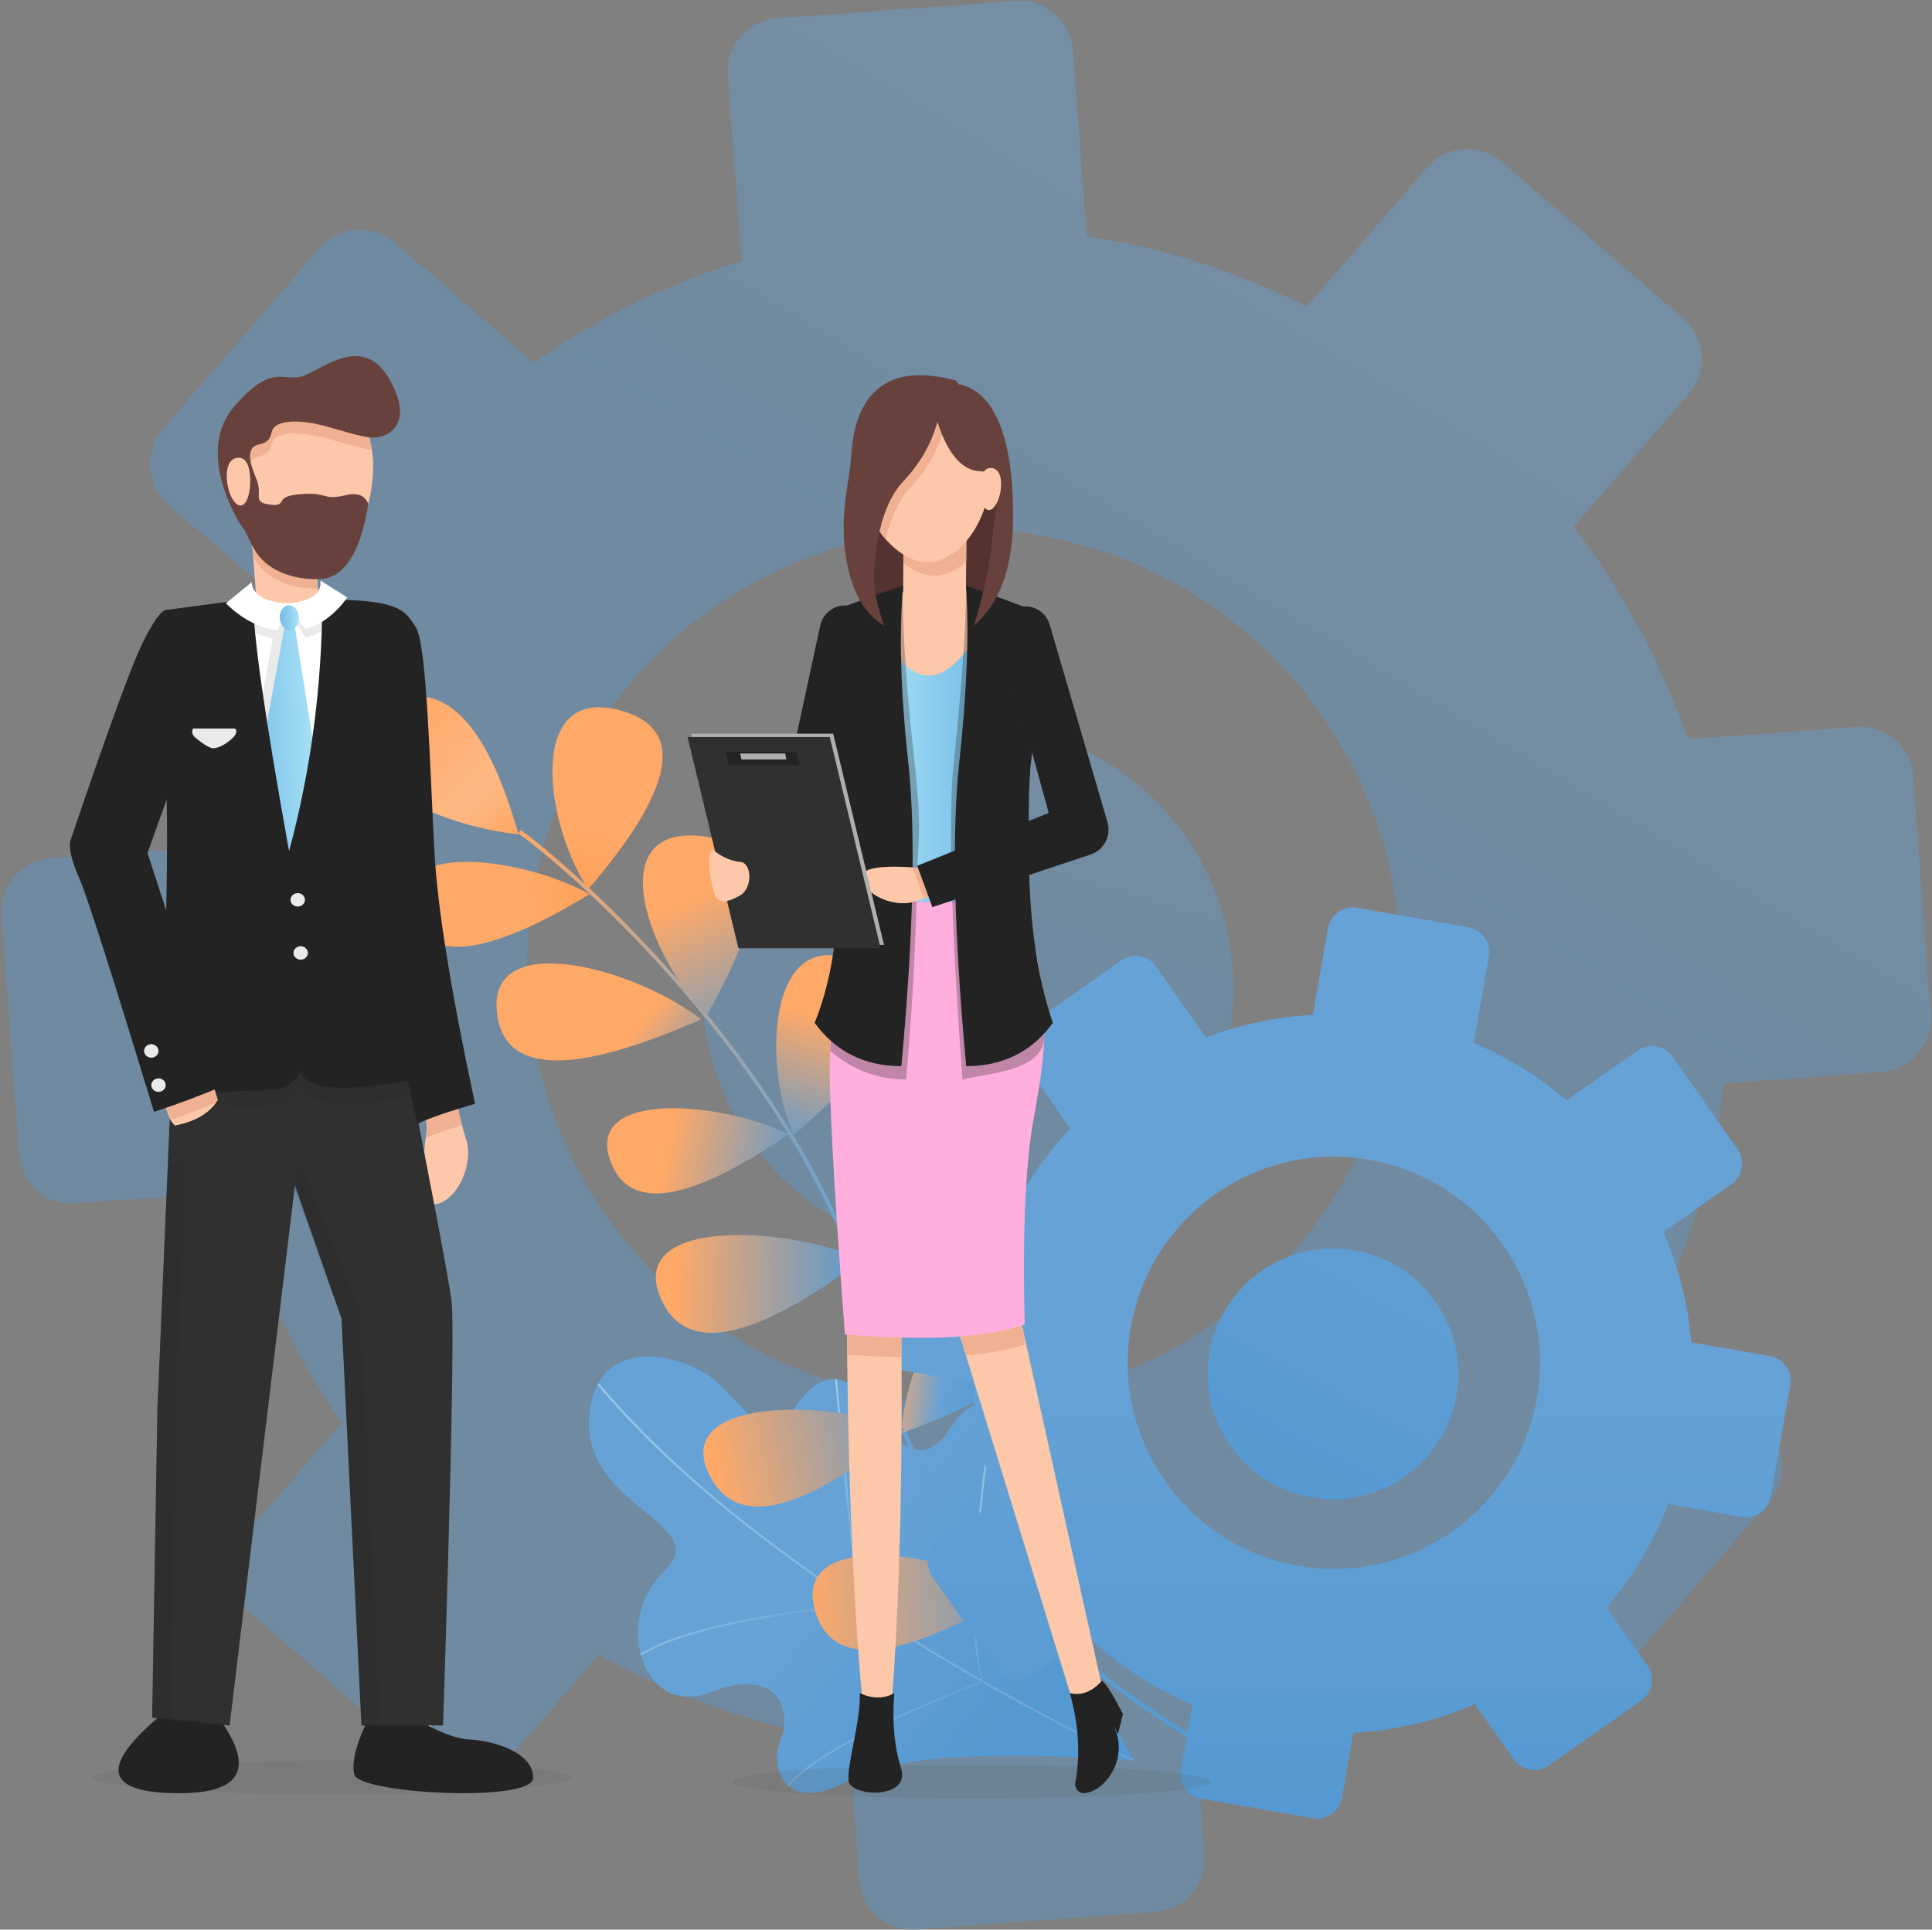<svg version="1.2" baseProfile="tiny-ps" xmlns="http://www.w3.org/2000/svg" viewBox="0 0 1028 1027" width="1028" height="1027">
	<rect x="0" y="0" width="1028" height="1027" fill="#808080" stroke="none"/>
	<title>Слой 1</title>
	<defs>
		<linearGradient id="grd1" gradientUnits="userSpaceOnUse"  x1="151.789" y1="113.637" x2="390.461" y2="-281.307">
			<stop offset="0" stop-color="#5599d2"  />
			<stop offset="0.51" stop-color="#66a2d6"  />
			<stop offset="1" stop-color="#66a2d6"  />
		</linearGradient>
		<linearGradient id="grd2" gradientUnits="userSpaceOnUse"  x1="371.69" y1="460.779" x2="441.091" y2="225.589">
			<stop offset="0" stop-color="#5599d2"  />
			<stop offset="0.51" stop-color="#66a2d6"  />
			<stop offset="1" stop-color="#66a2d6"  />
		</linearGradient>
		<linearGradient id="grd3" gradientUnits="userSpaceOnUse"  x1="619.257" y1="813.568" x2="413.193" y2="655.3">
			<stop offset="0" stop-color="#5599d2"  />
			<stop offset="0.51" stop-color="#66a2d6"  />
			<stop offset="1" stop-color="#66a2d6"  />
		</linearGradient>
		<linearGradient id="grd4" gradientUnits="userSpaceOnUse"  x1="605.237" y1="935.331" x2="369.848" y2="687.42">
			<stop offset="0" stop-color="#66a2d6"  />
			<stop offset="1" stop-color="#9dc9e9"  />
		</linearGradient>
		<linearGradient id="grd5" gradientUnits="userSpaceOnUse"  x1="512.541" y1="801.901" x2="446.317" y2="732.153">
			<stop offset="0" stop-color="#66a2d6"  />
			<stop offset="1" stop-color="#9dc9e9"  />
		</linearGradient>
		<linearGradient id="grd6" gradientUnits="userSpaceOnUse"  x1="601.379" y1="821.223" x2="530.337" y2="746.402">
			<stop offset="0" stop-color="#66a2d6"  />
			<stop offset="1" stop-color="#9dc9e9"  />
		</linearGradient>
		<linearGradient id="grd7" gradientUnits="userSpaceOnUse"  x1="597.566" y1="410.824" x2="275.493" y2="439.862">
			<stop offset="0" stop-color="#5599d2"  />
			<stop offset="0.51" stop-color="#66a2d6"  />
			<stop offset="1" stop-color="#ffa968"  />
		</linearGradient>
		<linearGradient id="grd8" gradientUnits="userSpaceOnUse"  x1="566.086" y1="757.002" x2="531.333" y2="755.805">
			<stop offset="0" stop-color="#5599d2"  />
			<stop offset="0.51" stop-color="#66a2d6"  />
			<stop offset="1" stop-color="#ffa968"  />
		</linearGradient>
		<linearGradient id="grd9" gradientUnits="userSpaceOnUse"  x1="540.097" y1="682.124" x2="479.881" y2="674.195">
			<stop offset="0" stop-color="#5599d2"  />
			<stop offset="0.51" stop-color="#66a2d6"  />
			<stop offset="1" stop-color="#ffa968"  />
		</linearGradient>
		<linearGradient id="grd10" gradientUnits="userSpaceOnUse"  x1="477.158" y1="691.17" x2="542.883" y2="631.947">
			<stop offset="0" stop-color="#5599d2"  />
			<stop offset="1" stop-color="#ffa968"  />
		</linearGradient>
		<linearGradient id="grd11" gradientUnits="userSpaceOnUse"  x1="453.878" y1="627.279" x2="476.035" y2="553.189">
			<stop offset="0" stop-color="#5599d2"  />
			<stop offset="1" stop-color="#ffa968"  />
		</linearGradient>
		<linearGradient id="grd12" gradientUnits="userSpaceOnUse"  x1="437.35" y1="555.854" x2="396.359" y2="466.115">
			<stop offset="0" stop-color="#5599d2"  />
			<stop offset="1" stop-color="#ffa968"  />
		</linearGradient>
		<linearGradient id="grd13" gradientUnits="userSpaceOnUse"  x1="314.123" y1="426.002" x2="239.252" y2="353.124">
			<stop offset="0" stop-color="#fc9d4f"  />
			<stop offset="0.423" stop-color="#ffb883"  />
			<stop offset="1" stop-color="#ffa968"  />
		</linearGradient>
		<linearGradient id="grd14" gradientUnits="userSpaceOnUse"  x1="345.012" y1="495.419" x2="357.299" y2="380.974">
			<stop offset="0" stop-color="#fc9d4f"  />
			<stop offset="0.423" stop-color="#ffa968"  />
			<stop offset="1" stop-color="#ffa968"  />
		</linearGradient>
		<linearGradient id="grd15" gradientUnits="userSpaceOnUse"  x1="561.182" y1="874.533" x2="431.378" y2="881.325">
			<stop offset="0" stop-color="#5599d2"  />
			<stop offset="1" stop-color="#ffa968"  />
		</linearGradient>
		<linearGradient id="grd16" gradientUnits="userSpaceOnUse"  x1="507.994" y1="784.611" x2="386.549" y2="810.369">
			<stop offset="0" stop-color="#5599d2"  />
			<stop offset="1" stop-color="#ffa968"  />
		</linearGradient>
		<linearGradient id="grd17" gradientUnits="userSpaceOnUse"  x1="459.069" y1="657.987" x2="359.818" y2="655.928">
			<stop offset="0" stop-color="#5599d2"  />
			<stop offset="1" stop-color="#ffa968"  />
		</linearGradient>
		<linearGradient id="grd18" gradientUnits="userSpaceOnUse"  x1="433.74" y1="600.553" x2="360.332" y2="586.365">
			<stop offset="0" stop-color="#5599d2"  />
			<stop offset="1" stop-color="#ffa968"  />
		</linearGradient>
		<linearGradient id="grd19" gradientUnits="userSpaceOnUse"  x1="399.873" y1="558.074" x2="358.342" y2="524.18">
			<stop offset="0" stop-color="#5599d2"  />
			<stop offset="1" stop-color="#ffa968"  />
		</linearGradient>
		<linearGradient id="grd20" gradientUnits="userSpaceOnUse"  x1="332.753" y1="500.113" x2="216.607" y2="507.188">
			<stop offset="0" stop-color="#fc9d4f"  />
			<stop offset="0.423" stop-color="#ffa968"  />
			<stop offset="1" stop-color="#ffa968"  />
		</linearGradient>
		<linearGradient id="grd21" gradientUnits="userSpaceOnUse"  x1="710.308" y1="967.86" x2="710.308" y2="482.923">
			<stop offset="0" stop-color="#5599d2"  />
			<stop offset="0.51" stop-color="#66a2d6"  />
			<stop offset="1" stop-color="#66a2d6"  />
		</linearGradient>
		<linearGradient id="grd22" gradientUnits="userSpaceOnUse"  x1="610.834" y1="763.959" x2="831.788" y2="352.932">
			<stop offset="0" stop-color="#5599d2"  />
			<stop offset="0.51" stop-color="#66a2d6"  />
			<stop offset="1" stop-color="#66a2d6"  />
		</linearGradient>
		<linearGradient id="grd23" gradientUnits="userSpaceOnUse"  x1="463.065" y1="323.739" x2="524.55" y2="323.739">
			<stop offset="0.01" stop-color="#a8e2f7"  />
			<stop offset="1" stop-color="#75bce5"  />
		</linearGradient>
		<linearGradient id="grd24" gradientUnits="userSpaceOnUse"  x1="165.987" y1="326.108" x2="124.599" y2="328.234">
			<stop offset="0.01" stop-color="#a8e2f7"  />
			<stop offset="1" stop-color="#75bce5"  />
		</linearGradient>
		<linearGradient id="grd25" gradientUnits="userSpaceOnUse"  x1="158.451" y1="320.032" x2="148.644" y2="320.536">
			<stop offset="0.01" stop-color="#a8e2f7"  />
			<stop offset="1" stop-color="#75bce5"  />
		</linearGradient>
	</defs>
	<style>
		tspan { white-space:pre }
		.shp0 { fill: url(#grd1) } 
		.shp1 { fill: url(#grd2) } 
		.shp2 { fill: url(#grd3) } 
		.shp3 { fill: url(#grd4) } 
		.shp4 { fill: url(#grd5) } 
		.shp5 { fill: url(#grd6) } 
		.shp6 { fill: url(#grd7) } 
		.shp7 { fill: url(#grd8) } 
		.shp8 { fill: url(#grd9) } 
		.shp9 { fill: url(#grd10) } 
		.shp10 { fill: url(#grd11) } 
		.shp11 { fill: url(#grd12) } 
		.shp12 { fill: url(#grd13) } 
		.shp13 { fill: url(#grd14) } 
		.shp14 { fill: url(#grd15) } 
		.shp15 { fill: url(#grd16) } 
		.shp16 { fill: url(#grd17) } 
		.shp17 { fill: url(#grd18) } 
		.shp18 { fill: url(#grd19) } 
		.shp19 { fill: url(#grd20) } 
		.shp20 { fill: url(#grd21) } 
		.shp21 { fill: url(#grd22) } 
		.shp22 { fill: #606060 } 
		.shp23 { fill: #54322f } 
		.shp24 { fill: #fdc8a9 } 
		.shp25 { fill: #efb192 } 
		.shp26 { fill: url(#grd23) } 
		.shp27 { fill: #ffaede } 
		.shp28 { opacity: 0.29;mix-blend-mode: multiply;fill: #232323 } 
		.shp29 { fill: #232323 } 
		.shp30 { fill: #afafaf } 
		.shp31 { fill: #303030 } 
		.shp32 { fill: #68413c } 
		.shp33 { fill: #ffffff } 
		.shp34 { fill: #eaeaea } 
		.shp35 { fill: url(#grd24) } 
		.shp36 { opacity: 0.149;mix-blend-mode: multiply;fill: #232323 } 
		.shp37 { fill: url(#grd25) } 
	</style>
	<g id="Слой 1">
		<g id="&lt;Group&gt;">
			<g id="&lt;Group&gt;" style="opacity: 0.4">
				<path id="&lt;Compound Path&gt;" fill-rule="evenodd" class="shp0" d="M1018 413.13L1027.25 540.2C1028.39 555.83 1016.64 569.43 1001.01 570.56L917.23 576.66C911.5 622.63 898 666.41 878 706.55L938.58 758.91C950.44 769.16 951.74 787.08 941.49 798.93L858.18 895.33C847.93 907.18 830.01 908.49 818.16 898.24L760.67 848.55C723.58 876.87 681.37 899.01 635.45 913.26L640.83 987.28C641.97 1002.91 630.22 1016.5 614.59 1017.64L487.52 1026.88C471.89 1028.02 458.29 1016.27 457.16 1000.64L451.77 926.62C404.27 919.17 359.29 903.38 318.49 880.73L268.81 938.21C258.56 950.07 240.64 951.38 228.79 941.13L132.39 857.81C120.54 847.57 119.23 829.65 129.48 817.79L181.84 757.21C156.25 720.39 136.55 679.02 124.23 634.37L40.44 640.46C24.81 641.6 11.22 629.85 10.08 614.22L0.84 487.15C-0.3 471.52 11.45 457.93 27.08 456.79L116.65 450.27C124.78 407.43 139.7 366.81 160.32 329.66L89.51 268.44C77.65 258.2 76.34 240.28 86.59 228.42L169.91 132.03C180.15 120.17 198.07 118.87 209.93 129.11L283.85 193C317.28 169.76 354.46 151.37 394.45 138.96L387.26 40.08C386.12 24.45 397.87 10.85 413.5 9.72L540.57 0.47C556.2 -0.67 569.79 11.08 570.93 26.71L578.13 125.59C619.49 132.08 658.94 144.9 695.39 163.06L759.28 89.14C769.52 77.28 787.44 75.98 799.3 86.23L895.69 169.54C907.55 179.79 908.85 197.71 898.61 209.56L837.39 280.38C863.18 314.16 883.83 352.19 898.07 393.41L987.64 386.89C1003.27 385.75 1016.87 397.5 1018 413.13ZM744.52 496.9C735.2 368.93 623.91 272.74 495.94 282.05C367.97 291.37 271.78 402.66 281.09 530.63C290.4 658.6 401.69 754.79 529.66 745.48C657.64 736.17 753.83 624.88 744.52 496.9Z" />
				<path id="&lt;Path&gt;" class="shp1" d="M504.69 385.18C426.86 390.84 368.35 458.53 374.02 536.36C379.68 614.2 447.37 672.71 525.2 667.04C603.04 661.38 661.55 593.69 655.88 515.85C650.22 438.02 582.53 379.51 504.69 385.18Z" />
			</g>
			<g id="&lt;Group&gt;">
				<path id="&lt;Path&gt;" class="shp2" d="M567.76 871.45C564.32 865.11 561.65 858.18 559.8 850.79C556.23 836.52 550.36 811.3 547.35 788.54C542.85 754.42 524.83 730.74 505.89 759.86C486.94 788.98 471.1 757.49 462.01 745.57C452.93 733.65 438.69 726.18 424.21 747.51C409.74 768.83 397.95 752.16 382.65 736.66C367.34 721.17 316.48 707.07 313.5 754.81C310.51 802.55 380.4 810.9 353.24 836.38C326.07 861.86 341.67 914.71 377.91 900.65C414.14 886.59 421.71 910.18 415.3 926.2C408.89 942.21 418.97 966.16 451.96 947.38C473.95 934.86 524.4 931.36 603.3 936.9L567.76 871.45Z" />
				<g id="&lt;Group&gt;">
					<path id="&lt;Path&gt;" class="shp3" d="M603.09 937.37C601.19 936.51 412.02 849.94 317.82 736.82L318.62 736.16C412.67 849.09 601.62 935.56 603.52 936.42L603.09 937.37Z" />
				</g>
				<g id="&lt;Group&gt;">
					<path id="&lt;Path&gt;" class="shp4" d="M341.26 881.11L340.7 880.23C370.08 861.44 448.56 854.36 455.79 853.75L444.27 734.1L445.31 734L456.93 854.7L456.4 854.74C455.56 854.81 371.7 861.65 341.26 881.11Z" />
				</g>
				<g id="&lt;Group&gt;">
					<path id="&lt;Path&gt;" class="shp5" d="M419.77 950.64L418.97 949.97C438.59 926.54 515.43 897.17 522.1 894.65C510.33 854.45 528.25 749.27 528.44 748.21L529.46 748.39C529.28 749.45 511.26 855.21 523.23 894.82L523.38 895.29L522.92 895.46C522.09 895.76 440.01 926.47 419.77 950.64Z" />
				</g>
			</g>
			<g id="&lt;Group&gt;">
				<g id="&lt;Group&gt;">
					<path id="&lt;Path&gt;" class="shp6" d="M643.27 931C642.89 930.8 605.16 910.92 564.84 875.25C527.6 842.29 480.46 788.73 467.38 720.71C442.42 590.97 317.58 474.18 275.82 443.5L277.13 441.72C295.29 455.07 337.03 491.26 378.25 542.27C412.41 584.55 455.97 649.75 469.54 720.3C482.51 787.7 529.32 840.87 566.3 873.59C606.42 909.09 643.92 928.85 644.29 929.05L643.27 931Z" />
				</g>
				<path id="&lt;Path&gt;" class="shp7" d="M537.54 847.13C601.67 812.74 620.33 785.36 593.5 765C554.96 735.75 531.98 806.76 537.54 847.13Z" />
				<path id="&lt;Path&gt;" class="shp8" d="M479.66 762.81C548.65 737.4 571.8 712.73 549.13 688.79C516.53 654.38 481.39 721.87 479.66 762.81Z" />
				<path id="&lt;Path&gt;" class="shp9" d="M451.99 675.1C521.14 646.5 543.51 620.48 519.12 597.04C484.05 563.34 451.64 633.39 451.99 675.1Z" />
				<path id="&lt;Path&gt;" class="shp10" d="M422.2 604.25C476.95 556.83 488.07 526.02 455.55 511.83C408.82 491.44 405.45 565.9 422.2 604.25Z" />
				<path id="&lt;Path&gt;" class="shp11" d="M376.08 540.34C410.23 480.17 409.02 448.35 372.44 444.9C319.87 439.94 345.29 509.84 376.08 540.34Z" />
				<path id="&lt;Path&gt;" class="shp12" d="M275.92 444.01C257.91 380.7 233.23 358.34 201.9 376.95C156.87 403.68 228.98 439.67 275.92 444.01Z" />
				<path id="&lt;Path&gt;" class="shp13" d="M312.98 473.25C359.23 419.36 364.94 387.64 330.11 378.1C280.04 364.38 289.64 437.88 312.98 473.25Z" />
				<path id="&lt;Path&gt;" class="shp14" d="M540.26 847.5C478.08 884.69 442.58 888.01 433.75 857.46C421.05 813.56 502.17 825.56 540.26 847.5Z" />
				<path id="&lt;Path&gt;" class="shp15" d="M481.66 760.6C426.41 805.61 391.67 813.75 377.45 785.01C357.01 743.71 439.87 744.33 481.66 760.6Z" />
				<path id="&lt;Path&gt;" class="shp16" d="M458.88 670.32C400.36 714.09 364.61 721.02 351.63 691.1C332.97 648.1 417.21 652.04 458.88 670.32Z" />
				<path id="&lt;Path&gt;" class="shp17" d="M419.65 603.66C366.47 640.07 334.88 644.91 324.88 618.17C310.5 579.74 384.01 586.14 419.65 603.66Z" />
				<path id="&lt;Path&gt;" class="shp18" d="M373 542.52C304.63 572.65 268.46 571.63 264.48 539.46C258.76 493.24 338.28 515.49 373 542.52Z" />
				<path id="&lt;Path&gt;" class="shp19" d="M313.66 475.9C258.16 509.68 226.32 512.9 218.12 485.56C206.34 446.26 279.27 456.48 313.66 475.9Z" />
			</g>
			<g id="&lt;Group&gt;">
				<path id="&lt;Compound Path&gt;" fill-rule="evenodd" class="shp20" d="M952.57 737.18L942.23 796.42C940.96 803.71 934.02 808.58 926.73 807.31L887.67 800.49C879.78 820.88 868.57 839.37 854.81 855.45L876.54 886.38C880.79 892.43 879.33 900.78 873.28 905.04L824.08 939.61C818.02 943.86 809.67 942.4 805.42 936.35L784.8 907.01C764.57 915.72 742.7 921.01 720.04 922.26L714.02 956.77C712.74 964.06 705.8 968.93 698.52 967.66L639.28 957.31C631.99 956.04 627.12 949.1 628.39 941.81L634.42 907.31C613.52 898.45 594.74 886.06 578.66 871.01L549.32 891.62C543.27 895.88 534.92 894.42 530.66 888.36L496.09 839.16C491.84 833.11 493.3 824.75 499.35 820.5L530.27 798.77C522.78 778.98 518.51 757.78 517.99 735.92L478.93 729.1C471.64 727.83 466.77 720.89 468.04 713.6L478.39 654.36C479.66 647.08 486.6 642.2 493.89 643.47L535.64 650.77C544.28 632.09 555.77 615.2 569.48 600.56L544.08 564.41C539.82 558.35 541.28 550 547.34 545.75L596.54 511.17C602.59 506.92 610.95 508.38 615.2 514.43L641.71 552.17C659.68 545.36 678.81 541.2 698.55 540.11L706.6 494.01C707.87 486.73 714.81 481.85 722.1 483.12L781.34 493.47C788.62 494.74 793.5 501.68 792.23 508.97L784.17 555.07C802.37 562.78 818.96 573.18 833.56 585.67L871.29 559.16C877.35 554.91 885.7 556.37 889.95 562.42L924.52 611.62C928.78 617.68 927.32 626.03 921.27 630.28L885.12 655.68C893.05 674.11 898.14 693.89 899.93 714.39L941.68 721.68C948.97 722.96 953.85 729.89 952.57 737.18ZM817.75 744.16C828.17 684.5 788.25 627.69 728.59 617.27C668.94 606.85 612.13 646.77 601.71 706.42C591.29 766.08 631.2 822.89 690.86 833.31C750.52 843.73 807.33 803.81 817.75 744.16Z" />
				<path id="&lt;Path&gt;" class="shp21" d="M720.77 665.49C684.48 659.15 649.93 683.43 643.59 719.71C637.26 756 661.54 790.55 697.82 796.89C734.11 803.22 768.66 778.95 775 742.66C781.33 706.38 757.06 671.82 720.77 665.49Z" />
			</g>
			<g id="&lt;Group&gt;">
				<g id="&lt;Group&gt;" style="opacity: 0.169">
					<path id="&lt;Path&gt;" class="shp22" d="M644.29 948.26C644.29 953.2 587.34 957.2 517.09 957.2C446.84 957.2 389.9 953.2 389.9 948.26C389.9 943.32 446.84 939.31 517.09 939.31C587.34 939.31 644.29 943.32 644.29 948.26Z" />
				</g>
				<g id="&lt;Group&gt;">
					<path id="&lt;Path&gt;" class="shp23" d="M458.51 306.42C457.55 320.23 470.92 326.15 498.63 324.17C526.33 322.2 537.68 313.88 532.66 299.21L534.58 243.72L492.38 213.27L464.73 255.89L458.51 306.42Z" />
					<g id="&lt;Group&gt;">
						<path id="&lt;Path&gt;" class="shp24" d="M513.95 324.17L480.52 323.96L480.8 266.37L514.24 266.59L513.95 324.17Z" />
					</g>
					<path id="&lt;Path&gt;" class="shp25" d="M480.69 299.78C485.84 303.9 491.5 306.42 496.93 306.42C502.9 306.42 508.88 303.71 514.13 298.96L514.24 279.18L480.8 278.99L480.69 299.78Z" />
					<path id="&lt;Path&gt;" class="shp24" d="M527.23 252.72C525.76 279.41 509.47 299.21 493.33 299.21C479.87 299.21 464.93 283.93 460.05 266.3C459.43 264.08 458.87 261.23 458.42 258.17C457.68 253.12 457.27 247.53 457.5 243.37C458.96 216.68 471.99 201.53 493.23 202.54C514.47 203.56 528.69 226.03 527.23 252.72Z" />
					<path id="&lt;Path&gt;" class="shp24" d="M551.58 369.31L539.78 511.85C537.99 533.52 519.16 549.62 497.73 547.81C478.83 546.21 464.22 531.2 462.26 512.81L447.02 370.6C443.89 341.44 464.73 315.23 493.57 312.07C522.41 308.91 548.32 329.99 551.45 359.15C551.81 362.49 551.82 366.08 551.58 369.31Z" />
					<path id="&lt;Path&gt;" class="shp24" d="M473.56 488.25C476.81 523.66 478.23 559 479.05 594.33C479.49 611.99 479.63 629.65 479.7 647.3C479.67 656.13 479.72 664.96 479.61 673.78C479.57 682.61 479.34 691.43 479.52 700.26C479.96 735.57 479.86 770.88 479.11 806.19C478.25 841.51 476.94 876.83 473.98 912.18C473.65 916.17 470.14 919.13 466.16 918.79C462.62 918.5 459.89 915.7 459.56 912.29C456.03 876.96 454.16 841.6 452.73 806.23C451.42 770.86 450.75 735.48 450.63 700.11C450.44 691.26 450.95 682.42 451.14 673.58C451.39 664.74 451.79 655.9 452.11 647.05C452.87 629.37 453.72 611.69 454.85 594.02C457.07 558.68 459.89 523.35 464.54 488.08C464.87 485.59 467.15 483.84 469.63 484.17C471.77 484.45 473.37 486.19 473.56 488.25Z" />
					<path id="&lt;Path&gt;" class="shp24" d="M544.81 490.31L541.65 699.03L541.13 693.35L589.14 910.16C590.11 914.54 587.35 918.88 582.97 919.85C578.82 920.77 574.7 918.3 573.46 914.31L508.02 702.11L507.94 701.86C507.39 700.07 507.27 698.18 507.5 696.44L535.83 489.63C536.16 487.16 538.44 485.43 540.91 485.77C543.2 486.08 544.85 488.06 544.81 490.31Z" />
					<path id="&lt;Path&gt;" class="shp26" d="M469.05 335.22C484.87 367.67 502.43 367.67 521.72 335.22C541.01 302.76 541.01 349.94 521.72 476.74C508.55 484.55 489.64 484.55 465.01 476.74C440.38 468.93 441.72 421.75 469.05 335.22Z" />
					<path id="&lt;Path&gt;" class="shp25" d="M544.79 491.89C544.35 490.36 543.91 488.82 543.44 487.23C541.73 487.51 539.35 487.83 536.3 488.19C536.07 488.63 535.9 489.11 535.83 489.63L507.5 696.44C507.27 698.18 507.39 700.07 507.94 701.86L508.02 702.11L513.93 721.28C525.83 720.33 537.07 718.56 545.25 715.5C545.22 714.56 545.2 713.25 545.17 711.57L541.7 695.92L544.79 491.89Z" />
					<path id="&lt;Path&gt;" class="shp25" d="M454.85 594.02C453.72 611.69 452.87 629.37 452.11 647.05C451.79 655.9 451.39 664.74 451.14 673.58C450.95 682.42 450.44 691.26 450.63 700.11C450.65 707.07 450.71 714.03 450.78 721C454.34 721.25 465.65 722 479.71 722.21C479.66 714.89 479.61 707.58 479.52 700.26C479.34 691.43 479.57 682.61 479.61 673.78C479.72 664.96 479.67 656.13 479.7 647.3C479.63 629.65 479.49 611.99 479.05 594.33C478.24 559.43 476.83 524.52 473.67 489.55C470.65 489.35 467.57 489.09 464.45 488.79C459.86 523.82 457.06 558.91 454.85 594.02Z" />
					<path id="&lt;Path&gt;" class="shp27" d="M451.38 476.54C444.25 516.45 440.98 549.75 441.58 576.43C442.18 603.12 444.85 647.71 449.57 710.21C494.12 713.82 526.02 712.02 545.25 704.8C544.04 656.89 545.55 620.88 549.75 596.76C556.06 560.57 561.47 537.64 543.44 476.54C515.04 481.22 484.35 481.22 451.38 476.54Z" />
					<path id="&lt;Path&gt;" class="shp28" d="M482.08 574.51C484.93 543.61 486.79 511.95 487.66 479.52C476.43 479.22 464.14 478.35 451.38 476.54C446.04 506.4 442.85 533.99 441.8 559.32C453.56 569.44 466.98 574.5 482.08 574.51Z" />
					<path id="&lt;Path&gt;" class="shp28" d="M485.94 399.25C481.52 358.83 479.91 327.39 480.52 311.76C457.66 319.46 444.31 342.21 447.02 367.18L464.73 446.68C466.2 460.3 474.77 472.04 486.92 477.74C489.49 440.54 490.24 438.61 485.94 399.25Z" />
					<path id="&lt;Path&gt;" class="shp28" d="M544.42 449.7C544.45 412.63 544.75 421.81 545.35 408.88L548.33 381.19C549.73 374.01 550.73 366.33 551.32 358.15C548.48 335.59 534.83 316.67 514.02 311.76C514.39 319 512.91 355.83 507.51 405.53C503.08 446.2 509.64 540.93 512.12 574.51C528.28 570.84 554.28 569.81 555.73 552.24L544.46 455.33C544.43 453.47 544.42 451.6 544.42 449.7Z" />
					<path id="&lt;Path&gt;" class="shp29" d="M480.52 311.76C478.3 337.01 479.22 368.27 483.27 405.53C487.33 442.79 486.11 496.75 479.61 567.42C460.07 567.42 444.69 559.74 433.47 544.39C444.29 517.66 447.89 485.13 444.29 446.8C438.88 389.3 429.56 400.72 446.09 360.23L440.68 380.29C435.07 346.34 437.27 327.43 447.29 323.57C457.31 319.72 468.38 315.78 480.52 311.76Z" />
					<path id="&lt;Path&gt;" class="shp29" d="M514.02 311.76C515.68 337.01 514.49 368.27 510.44 405.53C506.38 442.79 507.6 496.75 514.1 567.42C533.64 567.42 549.02 559.74 560.24 544.39C551.62 519.76 547.32 488.2 547.35 449.7C547.38 412.63 547.68 421.81 548.28 408.88L551.26 381.19C558.05 346.64 556.44 327.43 546.42 323.57C536.4 319.72 525.6 315.78 514.02 311.76Z" />
					<path id="&lt;Path&gt;" class="shp29" d="M457.43 901.12C464.29 904.2 470.43 904.2 475.84 901.12C474.63 916.42 475.84 929.71 479.44 940.99C484.85 957.92 452.4 956.38 451.5 947.72C450.6 939.06 458.41 913.97 457.43 901.12Z" />
					<path id="&lt;Path&gt;" class="shp29" d="M569.28 901.12C573.94 917.65 574.91 933.55 572.19 948.83C571.63 952 574.31 954.83 577.49 954.3C581.45 953.65 586.58 951.34 590.92 944.55C596.53 935.76 596.73 926.19 591.52 915.84L594.83 922.95L597.53 912.24C592.34 902.19 588.63 896.25 586.41 894.41C581.2 900.35 575.49 902.59 569.28 901.12Z" />
					<path id="&lt;Path&gt;" class="shp24" d="M514.04 472.17C503.38 474.43 494.57 476.87 487.63 479.51C477.21 483.46 461.23 477.2 458.64 468.07C456.92 461.99 467.82 459.99 491.35 462.08L506 460.12L514.04 472.17Z" />
					<path id="&lt;Path&gt;" class="shp29" d="M462.71 339.32L436.32 436.04L435.23 440.04L432.1 442.27L397.42 467.07C392.56 470.54 385.8 469.42 382.33 464.56C378.85 459.7 379.98 452.94 384.84 449.47L419.52 424.67L415.3 430.91L436.44 332.91C438.01 325.61 445.21 320.97 452.51 322.54C459.81 324.12 464.46 331.31 462.88 338.61C462.83 338.84 462.77 339.1 462.71 339.32Z" />
					<g id="&lt;Group&gt;" style="opacity: 0.29;mix-blend-mode: multiply">
						<path id="&lt;Path&gt;" class="shp29" d="M541.99 326.49C534.78 328.47 530.55 335.91 532.52 343.11L548.92 402.86L551.26 381.19C556.66 353.66 556.38 335.57 550.41 326.92C547.81 325.92 544.88 325.7 541.99 326.49Z" />
						<path id="&lt;Path&gt;" class="shp29" d="M508.94 481.82L547.82 468.89C547.52 462.78 547.34 456.39 547.35 449.7C547.35 446.14 547.36 443.01 547.37 440.25L508.45 455.88C508.49 464.47 508.67 473.21 508.94 481.82Z" />
					</g>
					<path id="&lt;Path&gt;" class="shp25" d="M491.63 478.1C498.34 475.89 505.81 473.92 514.04 472.17L506 460.12L491.35 462.08C489.8 461.95 487.89 461.83 485.62 461.72L491.63 478.1Z" />
					<path id="&lt;Path&gt;" class="shp29" d="M496.11 482.78L580.29 454.79C587.38 452.42 591.4 444.85 589.29 437.62L589.2 437.31L558.54 332.43C556.47 325.37 549.11 321.23 541.99 323.19C534.78 325.16 530.55 332.6 532.52 339.8L558.01 432.67L488.04 460.77L496.11 482.78Z" />
					<g id="&lt;Group&gt;">
						<path id="&lt;Path&gt;" class="shp30" d="M470.37 502.88L394.71 502.88L367.66 390.47L443.33 390.47L470.37 502.88Z" />
					</g>
					<path id="&lt;Path&gt;" class="shp31" d="M468.57 504.69L392.9 504.69L365.86 392.27L441.53 392.27L468.57 504.69Z" />
					<path id="&lt;Path&gt;" class="shp29" d="M425.81 407.33L387.94 407.33L385.8 400.15L423.67 400.15L425.81 407.33Z" />
					<g id="&lt;Group&gt;">
						<path id="&lt;Path&gt;" class="shp30" d="M418.45 404.21L394.51 404.21L393.84 401.02L417.78 401.02L418.45 404.21Z" />
					</g>
					<path id="&lt;Path&gt;" class="shp24" d="M380.53 453.25C385.21 456.59 389.65 458.41 393.84 458.71C400.12 459.16 400.59 472.62 393.84 476.54C387.08 480.46 382.58 480.85 380.53 476.54C378.48 472.23 374.51 449.85 380.53 453.25Z" />
					<path id="&lt;Path&gt;" class="shp25" d="M512.65 210.84C509.04 207.52 504.85 205.07 500.21 203.72C480.28 201.32 469.52 208.99 463.65 218.85C460.15 225.31 458.04 233.55 457.5 243.37C457.27 247.53 457.68 253.12 458.42 258.17C458.87 261.23 459.43 264.08 460.05 266.3C462.19 274.05 466.29 281.34 471.34 287.09C473.61 277.06 477.56 266.68 484.23 259.64C494.08 249.25 500.46 237.32 503.38 223.83C509.37 217.69 511.82 213.56 512.65 210.84Z" />
					<path id="&lt;Path&gt;" class="shp32" d="M499.83 220.28C496.91 233.77 490.53 245.7 480.69 256.09C465.92 271.66 464.45 303.62 465.18 311.76C465.67 317.18 467.4 324.25 470.37 332.96C460.18 326.72 453.58 315.47 450.59 299.21C446.09 274.82 451.95 257.19 452.85 243.24C453.75 229.3 457.66 188.77 508.44 202.5C512.09 204.74 509.22 210.67 499.83 220.28Z" />
					<path id="&lt;Path&gt;" class="shp32" d="M497.38 219.83C503.03 240.16 511.14 250.5 521.72 250.85C537.58 251.38 529.96 263.55 528.14 285.19C526.92 299.61 523.61 315.53 518.2 332.96C531.44 321.7 538.35 303.71 538.95 278.99C539.84 241.92 532.57 204.96 506.01 204.06C488.3 203.46 485.42 208.71 497.38 219.83Z" />
					<path id="&lt;Path&gt;" class="shp24" d="M532.63 258.84C532.23 265.99 528.94 271.64 526.1 271.5C523.27 271.37 521.29 265.46 521.68 258.31C522.07 251.16 524.5 248.92 527.34 249.06C530.17 249.19 533.02 251.69 532.63 258.84Z" />
				</g>
			</g>
			<g id="&lt;Group&gt;">
				<g id="&lt;Group&gt;" style="opacity: 0.169">
					<path id="&lt;Path&gt;" class="shp22" d="M303.93 945.98C303.93 950.92 246.99 954.93 176.74 954.93C106.49 954.93 49.54 950.92 49.54 945.98C49.54 941.04 106.49 937.04 176.74 937.04C246.99 937.04 303.93 941.04 303.93 945.98Z" />
				</g>
				<g id="&lt;Group&gt;">
					<g id="&lt;Group&gt;">
						<path id="&lt;Path&gt;" class="shp24" d="M124.13 252.98C125.58 279.41 143.8 300.01 164.82 299C180.59 298.25 191.15 285.66 195.98 268.21C197.59 262.4 198.87 252.12 198.51 245.51C197.05 219.09 180.59 202.31 159.56 203.31C138.54 204.32 122.67 226.56 124.13 252.98Z" />
						<g id="&lt;Group&gt;">
							<path id="&lt;Path&gt;" class="shp24" d="M137.31 330.63L170.31 328.1L166.46 277.82L133.46 280.35L137.31 330.63Z" />
						</g>
						<path id="&lt;Path&gt;" class="shp25" d="M146.3 207.03C151.05 206.36 154.8 207.81 159.41 206.97C161.44 206.59 164.06 205.3 167.06 203.73C182.77 206.3 194.78 219.5 197.84 239.22C197.55 239.21 197.26 239.19 196.98 239.16C187.85 238.16 174.87 232.77 164.05 231.22C159.94 230.64 146.06 229.22 144.57 236.32C142.63 245.53 135.02 240.34 133.32 246.85C131.63 253.35 137.72 261.19 136.92 265.5C136.39 268.37 134.07 269.73 129.95 269.58C133.01 259.9 132.17 253.92 127.44 251.62C125.42 250.64 124.53 252.66 124.4 256.21C124.28 255.15 124.19 254.07 124.13 252.98C123 232.51 132.28 214.55 146.3 207.03Z" />
						<path id="&lt;Path&gt;" class="shp25" d="M166.46 277.82L169.17 313.22C156.53 313.57 143.33 309.02 136.82 299.69C136.21 298.83 135.47 297.56 134.66 296.04L133.46 280.35L166.46 277.82Z" />
						<g id="&lt;Group&gt;">
							<path id="&lt;Path&gt;" class="shp32" d="M125.45 260.85C129.86 250.76 133.43 248.6 136.15 254.37C140.22 263.03 134.01 266.99 142.66 268.4C153.81 270.21 145.23 264.55 157.96 263.2C175.59 261.32 170.42 266.73 184.19 263.5C190.26 262.08 194.19 263.65 195.98 268.21C191.79 294.23 183.19 307.56 170.2 308.19C157.26 308.81 143.51 304.26 136.82 294.68C134.15 290.87 129.61 281.34 123.2 266.1L125.45 260.85Z" />
						</g>
						<path id="&lt;Path&gt;" class="shp32" d="M129.95 263.24C133.01 253.56 132.17 247.57 127.44 245.28C120.34 241.83 127.26 275.38 131.51 282.32C135.75 289.26 128.68 281.01 126.05 275.93C123.43 270.84 105.39 238.63 124.63 216.36C143.88 194.08 149.75 202.39 159.41 200.62C169.08 198.86 192 176.33 206.72 201.05C221.44 225.78 206.11 233.81 196.98 232.81C187.85 231.81 174.87 226.43 164.05 224.88C159.94 224.3 146.06 222.87 144.57 229.98C142.63 239.19 135.02 234 133.32 240.5C131.63 247.01 137.72 254.85 136.92 259.16C136.39 262.03 134.07 263.39 129.95 263.24Z" />
						<path id="&lt;Path&gt;" class="shp24" d="M240.67 573.94C242.78 586.99 245.23 597.79 248.01 606.35C252.19 619.2 243.68 638.19 232.48 640.79C225.02 642.52 223.23 629.2 227.13 600.84L225.6 582.98L240.67 573.94Z" />
						<path id="&lt;Path&gt;" class="shp24" d="M120.69 254.69C121.14 262.78 124.87 269.18 128.08 269.03C131.29 268.88 133.53 262.19 133.09 254.09C132.64 246 129.9 243.46 126.69 243.61C123.48 243.76 120.25 246.59 120.69 254.69Z" />
						<path id="&lt;Path&gt;" class="shp24" d="M210.94 384.24L197.52 523.47C194.9 550.63 170.76 570.54 143.59 567.92C119.22 565.57 100.71 545.89 99.04 522.26L89.04 382.74C86.63 349.05 111.99 319.77 145.68 317.36C179.38 314.95 208.65 340.31 211.06 374C211.3 377.35 211.23 381 210.94 384.24Z" />
						<path id="&lt;Path&gt;" class="shp24" d="M232.48 568.48L208.4 456.05L197.59 344.37L232.48 568.48Z" />
						<path id="&lt;Path&gt;" class="shp24" d="M196.66 491.09L238.65 694.79L238.99 696.47C239.29 697.92 239.4 699.44 239.34 700.85L229.48 918.48C229.06 927.84 221.13 935.08 211.77 934.66C202.85 934.26 195.86 926.98 195.58 918.21L189.2 700.45L189.89 706.51L134.65 506.01C129.97 489.02 139.94 471.45 156.93 466.77C173.92 462.09 191.49 472.07 196.17 489.06C196.35 489.7 196.52 490.44 196.66 491.09Z" />
						<path id="&lt;Path&gt;" class="shp29" d="M210.7 907.34C227 919.19 240.19 925.36 250.25 925.84C262.88 926.45 284.09 932.94 283.64 946.28C283.19 959.62 190.97 954.63 188.53 944.46C186.9 937.68 189.76 927.02 197.11 912.46L210.7 907.34Z" />
						<path id="&lt;Path&gt;" class="shp33" d="M171.38 316.72L184.2 352.83C158.48 445.64 145.91 491.53 146.5 490.51C147.39 488.98 121.03 350 121.08 348.04C121.12 346.74 125.64 336.89 134.67 318.48C150.36 325.6 162.59 325.01 171.38 316.72Z" />
						<path id="&lt;Path&gt;" class="shp24" d="M164.36 501.15L140.22 710.21L117.85 919.52C116.85 928.83 108.49 935.58 99.18 934.59C90.3 933.64 83.76 925.94 84.02 917.17L90.79 706.49C92.23 671.39 94.1 636.32 95.73 601.22L100.8 495.95C101.64 478.35 116.6 464.76 134.2 465.61C151.8 466.46 165.39 481.41 164.54 499.01C164.51 499.7 164.44 500.48 164.36 501.15Z" />
						<path id="&lt;Path&gt;" class="shp29" d="M115.2 912.58C135.99 940.44 129.4 954.37 95.43 954.37C55.7 954.37 52.55 940.44 85.96 912.58L113.52 895.41L115.2 912.58Z" />
						<path id="&lt;Path&gt;" class="shp31" d="M115.63 552.41L90.97 580.54L83.73 750.28L80.95 914.14L122.16 918.34L156.94 630.81L181.74 701.9L192.32 918.34L235.76 918.34C240.22 778.91 241.7 703.47 240.22 692.02C238.73 680.58 229.5 631.85 212.53 545.85L115.63 552.41Z" />
						<g id="&lt;Group&gt;" style="opacity: 0.149;mix-blend-mode: multiply">
							<path id="&lt;Path&gt;" class="shp29" d="M159.54 618.73L191.62 698.45L202.22 918.34L192.32 918.34L181.74 701.91L156.63 632.45L159.54 618.73Z" />
							<path id="&lt;Path&gt;" class="shp29" d="M83.73 750.28L90.97 580.54L115.63 552.41L120.64 552.07L100.7 575.15L93.45 747.6L90.66 914.07L122.28 917.34L122.16 918.34L80.95 914.14L83.73 750.28Z" />
						</g>
						<path id="&lt;Path&gt;" class="shp34" d="M151.09 329.41L165.66 421.61L152.19 482.41C133.55 469.24 124.53 461.08 125.15 457.93C125.76 454.77 127.23 443.76 129.54 424.9L147.18 328.94L151.09 329.41Z" />
						<path id="&lt;Path&gt;" class="shp34" d="M174.77 313.37C172.94 320.28 165.91 324.46 153.7 325.9L162.57 339.55C171.15 337.04 178.61 331.41 184.95 322.66L174.77 313.37Z" />
						<path id="&lt;Path&gt;" class="shp35" d="M156.21 329.25L170.78 421.45L157.31 482.25C138.67 469.08 129.65 460.92 130.27 457.77C130.88 454.61 132.35 443.6 134.67 424.74L152.3 328.78L156.21 329.25Z" />
						<path id="&lt;Path&gt;" class="shp34" d="M130.73 315.48C133.6 322.17 142 325.6 155.92 325.79L147.54 340.27C137.58 338.65 128.51 333.82 120.35 325.76L130.73 315.48Z" />
						<path id="&lt;Path&gt;" class="shp36" d="M90.66 591.45L90.97 584.11L115.63 555.98L212.53 549.42C214.41 558.93 216.62 570.23 219.18 583.34C202.38 586.18 163.15 591.41 160.25 578.89C156.5 585.5 150.35 588.88 141.81 589.03C131.69 589.2 102.49 590.79 90.66 591.45Z" />
						<path id="&lt;Path&gt;" class="shp29" d="M226.74 573.2C184.88 581.8 162.72 580.78 160.25 570.14C156.5 576.75 150.35 580.13 141.81 580.27C133.27 580.42 114.52 581.32 85.58 582.98C89.4 475.92 89.91 417.25 87.12 406.97C84.32 396.68 99.73 406.54 133.35 436.52L174.33 486.12L226.85 503.92L230.59 571.97L226.74 573.2Z" />
						<path id="&lt;Path&gt;" class="shp24" d="M79.84 338.28L42.88 444.38L42.55 445.32C41.36 448.74 41.43 452.3 42.52 455.47L89.65 593.65C92.1 600.83 99.9 604.66 107.08 602.22C114.07 599.83 117.88 592.32 115.8 585.3L74.04 445.4L73.68 456.49L118.91 353.64C123.58 343.02 118.76 330.63 108.14 325.96C97.52 321.29 85.12 326.11 80.45 336.73C80.23 337.23 80.02 337.77 79.84 338.28Z" />
						<path id="&lt;Path&gt;" class="shp25" d="M240.67 573.94C242.08 582.66 243.8 590.94 245.84 598.8C236.81 601.6 230.46 603.95 226.59 605.48C226.78 603.59 226.96 602.04 227.13 600.84L225.6 582.98L240.67 573.94Z" />
						<path id="&lt;Path&gt;" class="shp25" d="M42.55 445.32L42.88 444.38L76.04 349.18C81.68 337.83 85.86 332.08 88.59 331.94L112.72 328.74C120.03 334.53 122.84 344.71 118.91 353.64L75.87 451.52L78.66 460.87L78.49 461.34L82.23 472.82L115.8 585.3C115.9 585.66 115.98 586.02 116.06 586.38C107.02 590.19 97.45 593.7 90.75 596.06C90.31 595.31 89.94 594.51 89.65 593.65L42.52 455.47C41.43 452.3 41.36 448.74 42.55 445.32Z" />
						<path id="&lt;Path&gt;" class="shp29" d="M171.51 319.06C171.32 365.46 165.42 410.09 153.81 452.95C140.85 381.23 134.47 336.4 134.67 318.48L88.59 324.6C85.8 324.73 81.53 330.67 75.76 342.4C69.99 354.14 57.27 389 37.6 446.97C36.42 450.94 37.9 457.64 42.05 467.07C46.19 476.51 59.49 518.06 81.94 591.73C95.3 587.36 107.59 582.74 118.81 577.85L78.49 454L89.41 423.39L205.84 522.64L221.98 598.14C228.5 595.07 238.76 591.5 252.75 587.45C240 527.9 232.81 483.32 231.18 453.71C228.74 409.29 227.19 342.96 221.25 333.86C215.31 324.77 212.94 319.03 171.51 319.06Z" />
						<path id="&lt;Path&gt;" class="shp34" d="M154.59 479.09C154.7 481.06 156.5 482.58 158.62 482.48C160.73 482.38 162.36 480.7 162.25 478.72C162.14 476.75 160.34 475.23 158.22 475.33C156.11 475.43 154.48 477.11 154.59 479.09Z" />
						<path id="&lt;Path&gt;" class="shp34" d="M76.67 559.52C76.78 561.49 78.58 563.01 80.7 562.91C82.81 562.81 84.44 561.13 84.33 559.15C84.22 557.18 82.42 555.66 80.31 555.76C78.19 555.86 76.57 557.54 76.67 559.52Z" />
						<path id="&lt;Path&gt;" class="shp34" d="M80.51 577.71C80.62 579.68 82.42 581.2 84.53 581.1C86.65 581 88.27 579.31 88.16 577.34C88.06 575.36 86.25 573.84 84.14 573.95C82.02 574.05 80.4 575.73 80.51 577.71Z" />
						<path id="&lt;Path&gt;" class="shp34" d="M156.15 507.37C156.25 509.34 158.06 510.86 160.17 510.76C162.29 510.66 163.91 508.98 163.8 507C163.69 505.03 161.89 503.51 159.78 503.61C157.66 503.71 156.04 505.39 156.15 507.37Z" />
						<path id="&lt;Path&gt;" class="shp33" d="M170.44 308.91C171.39 315.69 165.76 319.8 153.55 321.24L162.41 334.9C170.99 332.39 178.45 326.76 184.79 318.01L170.44 308.91Z" />
						<path id="&lt;Path&gt;" class="shp33" d="M133.87 309.88C134.54 317.2 141.84 320.95 155.76 321.13L147.38 335.62C137.42 334 128.36 329.16 120.19 321.1L133.87 309.88Z" />
						<path id="&lt;Path&gt;" class="shp37" d="M148.89 328.95C149.09 332.58 151.53 335.42 154.33 335.28C157.14 335.15 159.26 332.09 159.06 328.46C158.86 324.83 156.42 321.99 153.61 322.13C150.8 322.26 148.69 325.31 148.89 328.95Z" />
						<path id="&lt;Path&gt;" class="shp31" d="M117.9 581.43C113.98 591.42 104.65 597.46 89.9 599.55L91.67 620.24L131.72 599.54L117.9 581.43Z" />
					</g>
					<path id="&lt;Path&gt;" class="shp34" d="M125.12 387.74L102.72 387.74C101.81 389.53 102.24 391.16 104.03 392.65C106.71 394.88 111.09 398.23 113.47 398.23C115.85 398.23 119.39 396.67 123.2 393.32C125.74 391.09 126.38 389.23 125.12 387.74Z" />
				</g>
			</g>
		</g>
	</g>
</svg>